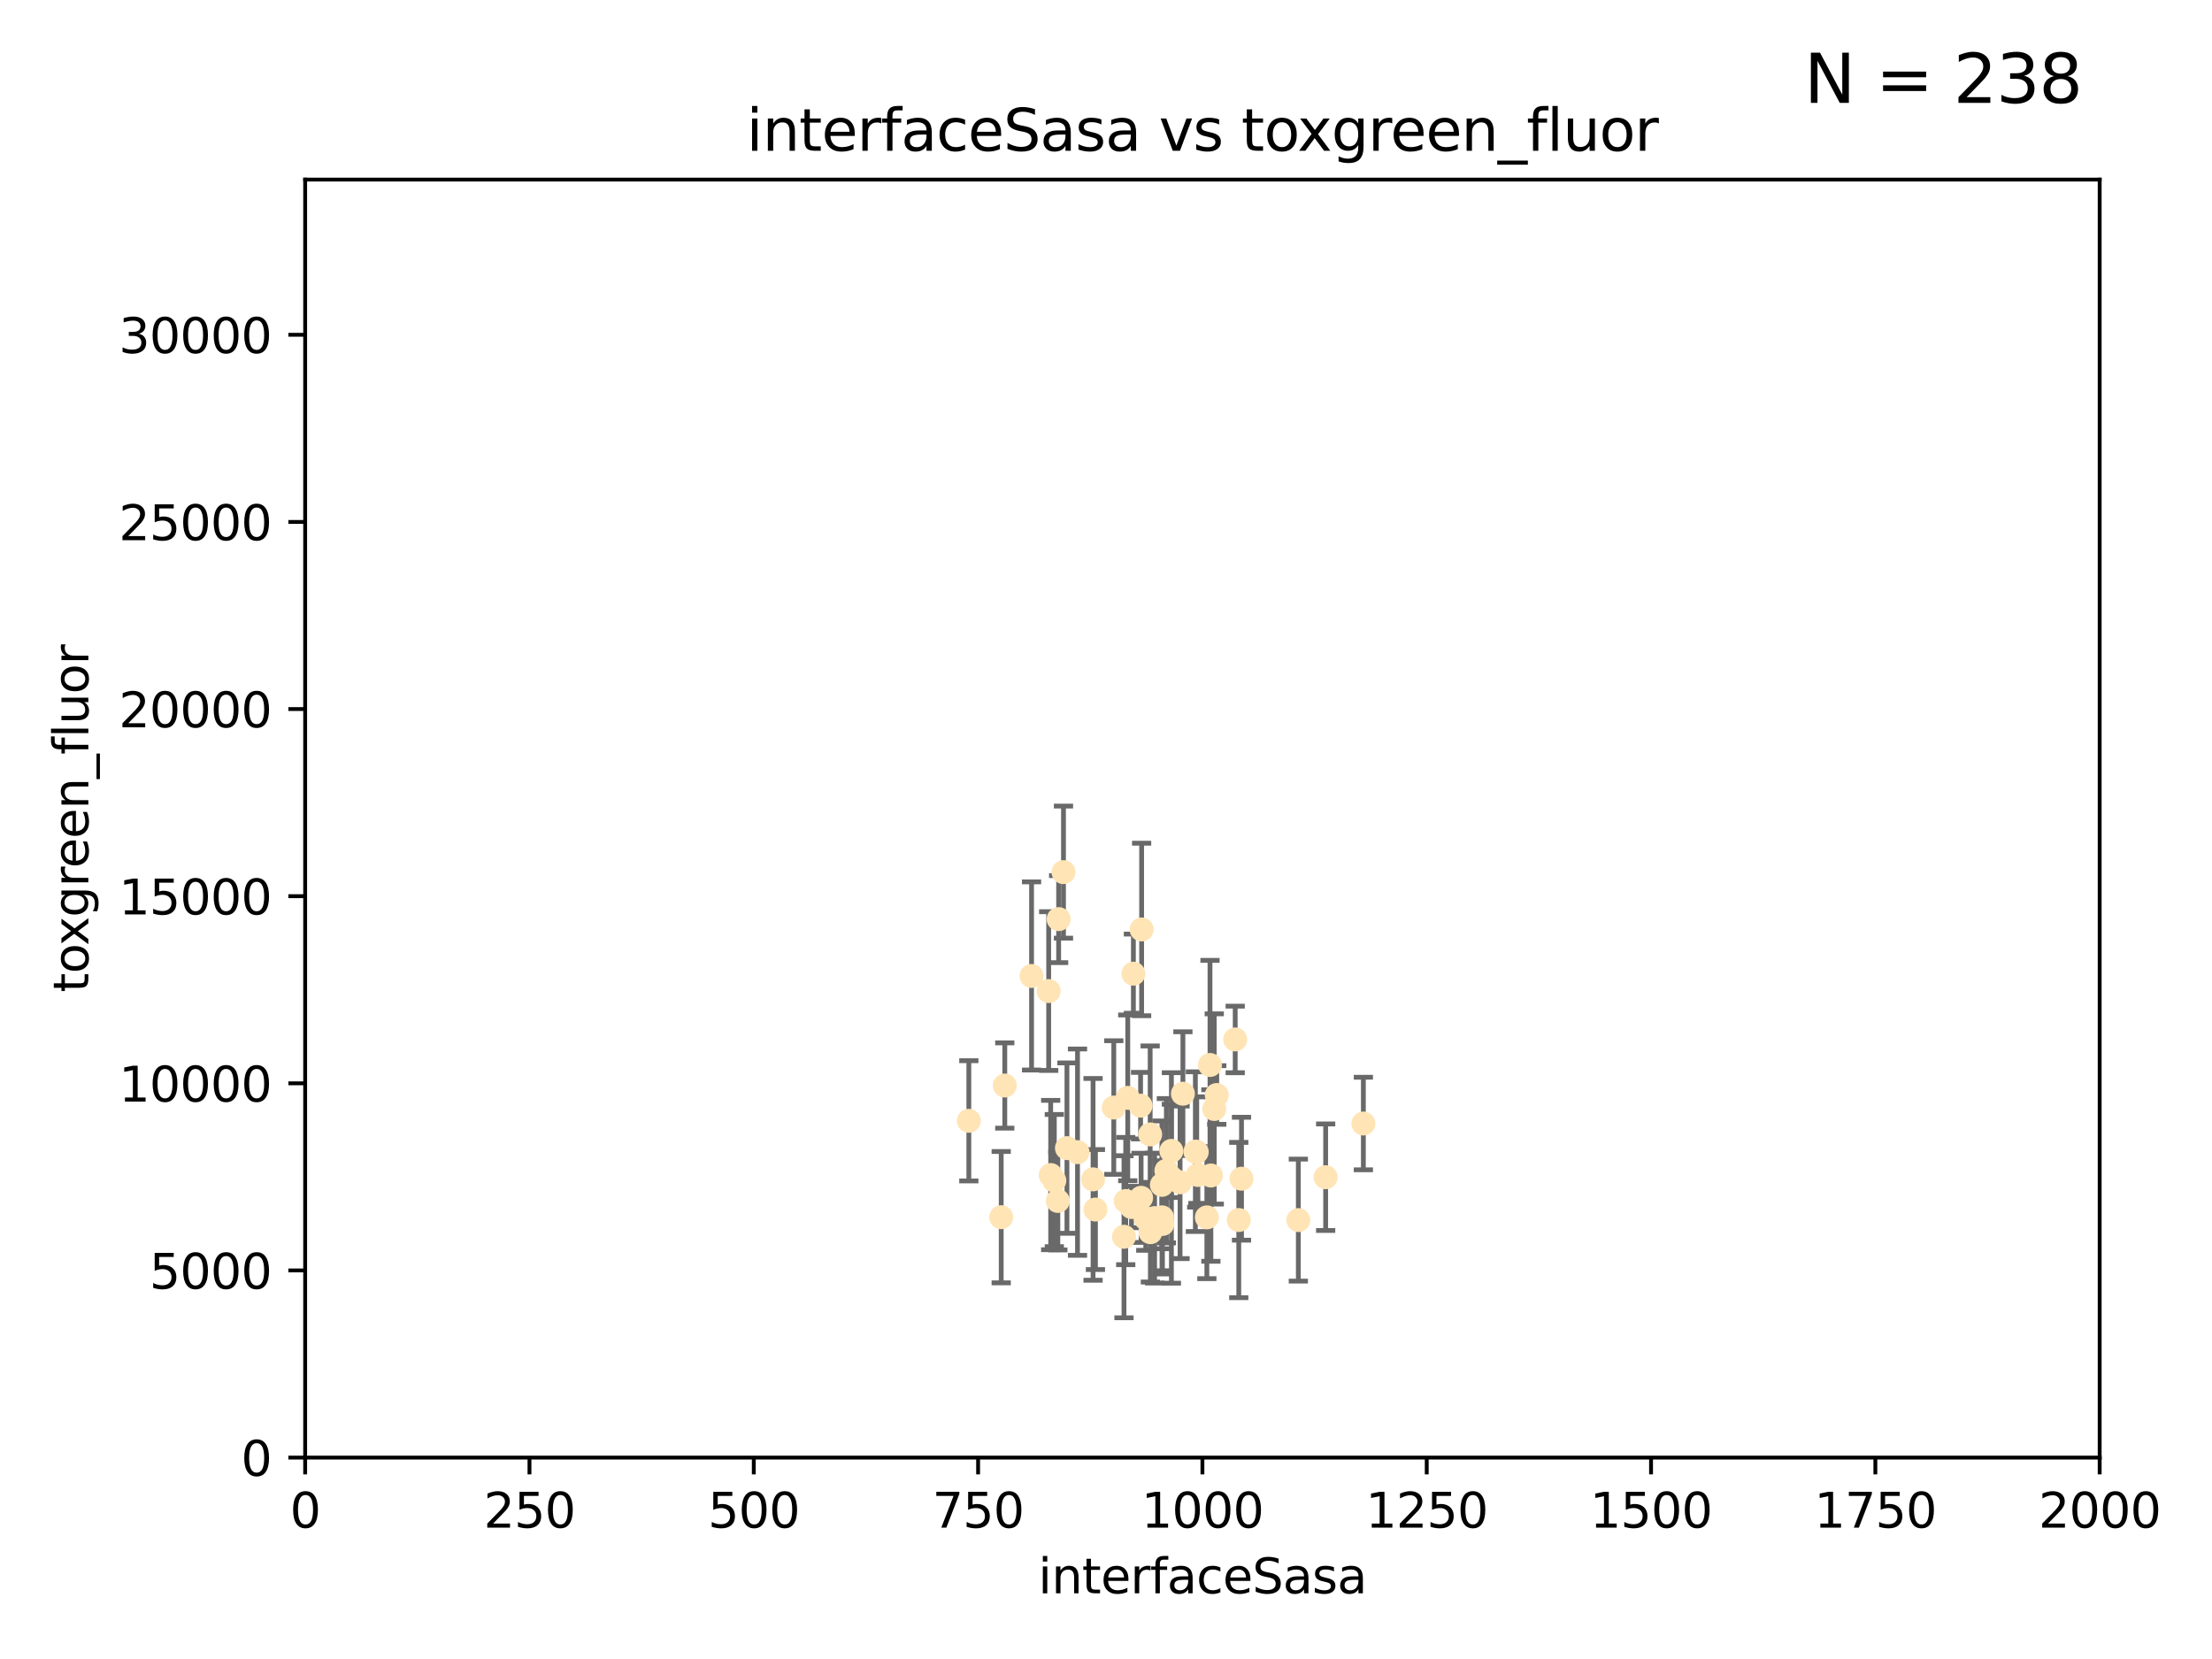 <?xml version="1.0" encoding="utf-8" standalone="no"?>
<!DOCTYPE svg PUBLIC "-//W3C//DTD SVG 1.1//EN"
  "http://www.w3.org/Graphics/SVG/1.1/DTD/svg11.dtd">
<svg xmlns:xlink="http://www.w3.org/1999/xlink" width="460.8pt" height="345.6pt" viewBox="0 0 460.8 345.6" xmlns="http://www.w3.org/2000/svg" version="1.1">
 <defs>
  <style type="text/css">*{stroke-linejoin: round; stroke-linecap: butt}</style>
 </defs>
 <g id="figure_1">
  <g id="patch_1">
   <path d="M 0 345.6 
L 460.8 345.6 
L 460.8 0 
L 0 0 
z
" style="fill: #ffffff"/>
  </g>
  <g id="axes_1">
   <g id="patch_2">
    <path d="M 63.571 303.64 
L 437.4 303.64 
L 437.4 37.411 
L 63.571 37.411 
z
" style="fill: #ffffff"/>
   </g>
   <g id="PathCollection_1">
    <defs>
     <path id="ma35ce55cd6" d="M 0 1.118 
C 0.297 1.118 0.581 1 0.791 0.791 
C 1 0.581 1.118 0.297 1.118 0 
C 1.118 -0.297 1 -0.581 0.791 -0.791 
C 0.581 -1 0.297 -1.118 0 -1.118 
C -0.297 -1.118 -0.581 -1 -0.791 -0.791 
C -1 -0.581 -1.118 -0.297 -1.118 0 
C -1.118 0.297 -1 0.581 -0.791 0.791 
C -0.581 1 -0.297 1.118 0 1.118 
z
" style="stroke: #ffe4b5"/>
    </defs>
    <g clip-path="url(#p60da77d3db)">
     <use xlink:href="#ma35ce55cd6" x="257.317" y="216.536" style="fill: #ffe4b5; stroke: #ffe4b5"/>
     <use xlink:href="#ma35ce55cd6" x="253.473" y="228.111" style="fill: #ffe4b5; stroke: #ffe4b5"/>
     <use xlink:href="#ma35ce55cd6" x="249.544" y="244.769" style="fill: #ffe4b5; stroke: #ffe4b5"/>
     <use xlink:href="#ma35ce55cd6" x="284.016" y="234.05" style="fill: #ffe4b5; stroke: #ffe4b5"/>
     <use xlink:href="#ma35ce55cd6" x="252.951" y="231.017" style="fill: #ffe4b5; stroke: #ffe4b5"/>
     <use xlink:href="#ma35ce55cd6" x="221.544" y="181.678" style="fill: #ffe4b5; stroke: #ffe4b5"/>
     <use xlink:href="#ma35ce55cd6" x="258.058" y="254.155" style="fill: #ffe4b5; stroke: #ffe4b5"/>
     <use xlink:href="#ma35ce55cd6" x="249.299" y="239.982" style="fill: #ffe4b5; stroke: #ffe4b5"/>
     <use xlink:href="#ma35ce55cd6" x="244.02" y="239.753" style="fill: #ffe4b5; stroke: #ffe4b5"/>
     <use xlink:href="#ma35ce55cd6" x="234.146" y="257.637" style="fill: #ffe4b5; stroke: #ffe4b5"/>
     <use xlink:href="#ma35ce55cd6" x="242.065" y="253.6" style="fill: #ffe4b5; stroke: #ffe4b5"/>
     <use xlink:href="#ma35ce55cd6" x="237.712" y="249.525" style="fill: #ffe4b5; stroke: #ffe4b5"/>
     <use xlink:href="#ma35ce55cd6" x="270.467" y="254.168" style="fill: #ffe4b5; stroke: #ffe4b5"/>
     <use xlink:href="#ma35ce55cd6" x="219.634" y="245.935" style="fill: #ffe4b5; stroke: #ffe4b5"/>
     <use xlink:href="#ma35ce55cd6" x="236.108" y="202.832" style="fill: #ffe4b5; stroke: #ffe4b5"/>
     <use xlink:href="#ma35ce55cd6" x="234.932" y="228.7" style="fill: #ffe4b5; stroke: #ffe4b5"/>
     <use xlink:href="#ma35ce55cd6" x="227.705" y="245.681" style="fill: #ffe4b5; stroke: #ffe4b5"/>
     <use xlink:href="#ma35ce55cd6" x="214.893" y="203.309" style="fill: #ffe4b5; stroke: #ffe4b5"/>
     <use xlink:href="#ma35ce55cd6" x="251.411" y="253.603" style="fill: #ffe4b5; stroke: #ffe4b5"/>
     <use xlink:href="#ma35ce55cd6" x="220.37" y="250.173" style="fill: #ffe4b5; stroke: #ffe4b5"/>
     <use xlink:href="#ma35ce55cd6" x="244.026" y="245.382" style="fill: #ffe4b5; stroke: #ffe4b5"/>
     <use xlink:href="#ma35ce55cd6" x="242.979" y="243.885" style="fill: #ffe4b5; stroke: #ffe4b5"/>
     <use xlink:href="#ma35ce55cd6" x="234.51" y="250.198" style="fill: #ffe4b5; stroke: #ffe4b5"/>
     <use xlink:href="#ma35ce55cd6" x="224.465" y="240.015" style="fill: #ffe4b5; stroke: #ffe4b5"/>
     <use xlink:href="#ma35ce55cd6" x="237.605" y="230.33" style="fill: #ffe4b5; stroke: #ffe4b5"/>
     <use xlink:href="#ma35ce55cd6" x="252.25" y="244.88" style="fill: #ffe4b5; stroke: #ffe4b5"/>
     <use xlink:href="#ma35ce55cd6" x="209.316" y="226.132" style="fill: #ffe4b5; stroke: #ffe4b5"/>
     <use xlink:href="#ma35ce55cd6" x="218.877" y="244.786" style="fill: #ffe4b5; stroke: #ffe4b5"/>
     <use xlink:href="#ma35ce55cd6" x="258.628" y="245.545" style="fill: #ffe4b5; stroke: #ffe4b5"/>
     <use xlink:href="#ma35ce55cd6" x="239.648" y="256.689" style="fill: #ffe4b5; stroke: #ffe4b5"/>
     <use xlink:href="#ma35ce55cd6" x="238.682" y="253.828" style="fill: #ffe4b5; stroke: #ffe4b5"/>
     <use xlink:href="#ma35ce55cd6" x="246.422" y="227.838" style="fill: #ffe4b5; stroke: #ffe4b5"/>
     <use xlink:href="#ma35ce55cd6" x="252.065" y="221.853" style="fill: #ffe4b5; stroke: #ffe4b5"/>
     <use xlink:href="#ma35ce55cd6" x="218.46" y="206.457" style="fill: #ffe4b5; stroke: #ffe4b5"/>
     <use xlink:href="#ma35ce55cd6" x="237.822" y="193.623" style="fill: #ffe4b5; stroke: #ffe4b5"/>
     <use xlink:href="#ma35ce55cd6" x="242.043" y="246.826" style="fill: #ffe4b5; stroke: #ffe4b5"/>
     <use xlink:href="#ma35ce55cd6" x="220.534" y="191.469" style="fill: #ffe4b5; stroke: #ffe4b5"/>
     <use xlink:href="#ma35ce55cd6" x="276.158" y="245.234" style="fill: #ffe4b5; stroke: #ffe4b5"/>
     <use xlink:href="#ma35ce55cd6" x="245.83" y="246.295" style="fill: #ffe4b5; stroke: #ffe4b5"/>
     <use xlink:href="#ma35ce55cd6" x="232.022" y="230.72" style="fill: #ffe4b5; stroke: #ffe4b5"/>
     <use xlink:href="#ma35ce55cd6" x="249.02" y="239.911" style="fill: #ffe4b5; stroke: #ffe4b5"/>
     <use xlink:href="#ma35ce55cd6" x="240.525" y="253.753" style="fill: #ffe4b5; stroke: #ffe4b5"/>
     <use xlink:href="#ma35ce55cd6" x="242.155" y="254.975" style="fill: #ffe4b5; stroke: #ffe4b5"/>
     <use xlink:href="#ma35ce55cd6" x="228.2" y="251.971" style="fill: #ffe4b5; stroke: #ffe4b5"/>
     <use xlink:href="#ma35ce55cd6" x="208.57" y="253.562" style="fill: #ffe4b5; stroke: #ffe4b5"/>
     <use xlink:href="#ma35ce55cd6" x="235.708" y="251.441" style="fill: #ffe4b5; stroke: #ffe4b5"/>
     <use xlink:href="#ma35ce55cd6" x="201.826" y="233.485" style="fill: #ffe4b5; stroke: #ffe4b5"/>
     <use xlink:href="#ma35ce55cd6" x="239.6" y="236.321" style="fill: #ffe4b5; stroke: #ffe4b5"/>
     <use xlink:href="#ma35ce55cd6" x="222.265" y="239.171" style="fill: #ffe4b5; stroke: #ffe4b5"/>
    </g>
   </g>
   <g id="matplotlib.axis_1">
    <g id="xtick_1">
     <g id="line2d_1">
      <defs>
       <path id="m8baf9c54ba" d="M 0 0 
L 0 3.5 
" style="stroke: #000000; stroke-width: 0.8"/>
      </defs>
      <g>
       <use xlink:href="#m8baf9c54ba" x="63.571" y="303.64" style="stroke: #000000; stroke-width: 0.8"/>
      </g>
     </g>
     <g id="text_1">
      <!-- 0 -->
      <g transform="translate(60.39 318.238)scale(0.1 -0.1)">
       <defs>
        <path id="DejaVuSans-30" d="M 2034 4250 
Q 1547 4250 1301 3770 
Q 1056 3291 1056 2328 
Q 1056 1369 1301 889 
Q 1547 409 2034 409 
Q 2525 409 2770 889 
Q 3016 1369 3016 2328 
Q 3016 3291 2770 3770 
Q 2525 4250 2034 4250 
z
M 2034 4750 
Q 2819 4750 3233 4129 
Q 3647 3509 3647 2328 
Q 3647 1150 3233 529 
Q 2819 -91 2034 -91 
Q 1250 -91 836 529 
Q 422 1150 422 2328 
Q 422 3509 836 4129 
Q 1250 4750 2034 4750 
z
" transform="scale(0.016)"/>
       </defs>
       <use xlink:href="#DejaVuSans-30"/>
      </g>
     </g>
    </g>
    <g id="xtick_2">
     <g id="line2d_2">
      <g>
       <use xlink:href="#m8baf9c54ba" x="110.3" y="303.64" style="stroke: #000000; stroke-width: 0.8"/>
      </g>
     </g>
     <g id="text_2">
      <!-- 250 -->
      <g transform="translate(100.756 318.238)scale(0.1 -0.1)">
       <defs>
        <path id="DejaVuSans-32" d="M 1228 531 
L 3431 531 
L 3431 0 
L 469 0 
L 469 531 
Q 828 903 1448 1529 
Q 2069 2156 2228 2338 
Q 2531 2678 2651 2914 
Q 2772 3150 2772 3378 
Q 2772 3750 2511 3984 
Q 2250 4219 1831 4219 
Q 1534 4219 1204 4116 
Q 875 4013 500 3803 
L 500 4441 
Q 881 4594 1212 4672 
Q 1544 4750 1819 4750 
Q 2544 4750 2975 4387 
Q 3406 4025 3406 3419 
Q 3406 3131 3298 2873 
Q 3191 2616 2906 2266 
Q 2828 2175 2409 1742 
Q 1991 1309 1228 531 
z
" transform="scale(0.016)"/>
        <path id="DejaVuSans-35" d="M 691 4666 
L 3169 4666 
L 3169 4134 
L 1269 4134 
L 1269 2991 
Q 1406 3038 1543 3061 
Q 1681 3084 1819 3084 
Q 2600 3084 3056 2656 
Q 3513 2228 3513 1497 
Q 3513 744 3044 326 
Q 2575 -91 1722 -91 
Q 1428 -91 1123 -41 
Q 819 9 494 109 
L 494 744 
Q 775 591 1075 516 
Q 1375 441 1709 441 
Q 2250 441 2565 725 
Q 2881 1009 2881 1497 
Q 2881 1984 2565 2268 
Q 2250 2553 1709 2553 
Q 1456 2553 1204 2497 
Q 953 2441 691 2322 
L 691 4666 
z
" transform="scale(0.016)"/>
       </defs>
       <use xlink:href="#DejaVuSans-32"/>
       <use xlink:href="#DejaVuSans-35" x="63.623"/>
       <use xlink:href="#DejaVuSans-30" x="127.246"/>
      </g>
     </g>
    </g>
    <g id="xtick_3">
     <g id="line2d_3">
      <g>
       <use xlink:href="#m8baf9c54ba" x="157.028" y="303.64" style="stroke: #000000; stroke-width: 0.8"/>
      </g>
     </g>
     <g id="text_3">
      <!-- 500 -->
      <g transform="translate(147.485 318.238)scale(0.1 -0.1)">
       <use xlink:href="#DejaVuSans-35"/>
       <use xlink:href="#DejaVuSans-30" x="63.623"/>
       <use xlink:href="#DejaVuSans-30" x="127.246"/>
      </g>
     </g>
    </g>
    <g id="xtick_4">
     <g id="line2d_4">
      <g>
       <use xlink:href="#m8baf9c54ba" x="203.757" y="303.64" style="stroke: #000000; stroke-width: 0.8"/>
      </g>
     </g>
     <g id="text_4">
      <!-- 750 -->
      <g transform="translate(194.213 318.238)scale(0.1 -0.1)">
       <defs>
        <path id="DejaVuSans-37" d="M 525 4666 
L 3525 4666 
L 3525 4397 
L 1831 0 
L 1172 0 
L 2766 4134 
L 525 4134 
L 525 4666 
z
" transform="scale(0.016)"/>
       </defs>
       <use xlink:href="#DejaVuSans-37"/>
       <use xlink:href="#DejaVuSans-35" x="63.623"/>
       <use xlink:href="#DejaVuSans-30" x="127.246"/>
      </g>
     </g>
    </g>
    <g id="xtick_5">
     <g id="line2d_5">
      <g>
       <use xlink:href="#m8baf9c54ba" x="250.486" y="303.64" style="stroke: #000000; stroke-width: 0.8"/>
      </g>
     </g>
     <g id="text_5">
      <!-- 1000 -->
      <g transform="translate(237.761 318.238)scale(0.1 -0.1)">
       <defs>
        <path id="DejaVuSans-31" d="M 794 531 
L 1825 531 
L 1825 4091 
L 703 3866 
L 703 4441 
L 1819 4666 
L 2450 4666 
L 2450 531 
L 3481 531 
L 3481 0 
L 794 0 
L 794 531 
z
" transform="scale(0.016)"/>
       </defs>
       <use xlink:href="#DejaVuSans-31"/>
       <use xlink:href="#DejaVuSans-30" x="63.623"/>
       <use xlink:href="#DejaVuSans-30" x="127.246"/>
       <use xlink:href="#DejaVuSans-30" x="190.869"/>
      </g>
     </g>
    </g>
    <g id="xtick_6">
     <g id="line2d_6">
      <g>
       <use xlink:href="#m8baf9c54ba" x="297.214" y="303.64" style="stroke: #000000; stroke-width: 0.8"/>
      </g>
     </g>
     <g id="text_6">
      <!-- 1250 -->
      <g transform="translate(284.489 318.238)scale(0.1 -0.1)">
       <use xlink:href="#DejaVuSans-31"/>
       <use xlink:href="#DejaVuSans-32" x="63.623"/>
       <use xlink:href="#DejaVuSans-35" x="127.246"/>
       <use xlink:href="#DejaVuSans-30" x="190.869"/>
      </g>
     </g>
    </g>
    <g id="xtick_7">
     <g id="line2d_7">
      <g>
       <use xlink:href="#m8baf9c54ba" x="343.943" y="303.64" style="stroke: #000000; stroke-width: 0.8"/>
      </g>
     </g>
     <g id="text_7">
      <!-- 1500 -->
      <g transform="translate(331.218 318.238)scale(0.1 -0.1)">
       <use xlink:href="#DejaVuSans-31"/>
       <use xlink:href="#DejaVuSans-35" x="63.623"/>
       <use xlink:href="#DejaVuSans-30" x="127.246"/>
       <use xlink:href="#DejaVuSans-30" x="190.869"/>
      </g>
     </g>
    </g>
    <g id="xtick_8">
     <g id="line2d_8">
      <g>
       <use xlink:href="#m8baf9c54ba" x="390.671" y="303.64" style="stroke: #000000; stroke-width: 0.8"/>
      </g>
     </g>
     <g id="text_8">
      <!-- 1750 -->
      <g transform="translate(377.946 318.238)scale(0.1 -0.1)">
       <use xlink:href="#DejaVuSans-31"/>
       <use xlink:href="#DejaVuSans-37" x="63.623"/>
       <use xlink:href="#DejaVuSans-35" x="127.246"/>
       <use xlink:href="#DejaVuSans-30" x="190.869"/>
      </g>
     </g>
    </g>
    <g id="xtick_9">
     <g id="line2d_9">
      <g>
       <use xlink:href="#m8baf9c54ba" x="437.4" y="303.64" style="stroke: #000000; stroke-width: 0.8"/>
      </g>
     </g>
     <g id="text_9">
      <!-- 2000 -->
      <g transform="translate(424.675 318.238)scale(0.1 -0.1)">
       <use xlink:href="#DejaVuSans-32"/>
       <use xlink:href="#DejaVuSans-30" x="63.623"/>
       <use xlink:href="#DejaVuSans-30" x="127.246"/>
       <use xlink:href="#DejaVuSans-30" x="190.869"/>
      </g>
     </g>
    </g>
    <g id="text_10">
     <!-- interfaceSasa -->
     <g transform="translate(216.279 331.917)scale(0.1 -0.1)">
      <defs>
       <path id="DejaVuSans-69" d="M 603 3500 
L 1178 3500 
L 1178 0 
L 603 0 
L 603 3500 
z
M 603 4863 
L 1178 4863 
L 1178 4134 
L 603 4134 
L 603 4863 
z
" transform="scale(0.016)"/>
       <path id="DejaVuSans-6e" d="M 3513 2113 
L 3513 0 
L 2938 0 
L 2938 2094 
Q 2938 2591 2744 2837 
Q 2550 3084 2163 3084 
Q 1697 3084 1428 2787 
Q 1159 2491 1159 1978 
L 1159 0 
L 581 0 
L 581 3500 
L 1159 3500 
L 1159 2956 
Q 1366 3272 1645 3428 
Q 1925 3584 2291 3584 
Q 2894 3584 3203 3211 
Q 3513 2838 3513 2113 
z
" transform="scale(0.016)"/>
       <path id="DejaVuSans-74" d="M 1172 4494 
L 1172 3500 
L 2356 3500 
L 2356 3053 
L 1172 3053 
L 1172 1153 
Q 1172 725 1289 603 
Q 1406 481 1766 481 
L 2356 481 
L 2356 0 
L 1766 0 
Q 1100 0 847 248 
Q 594 497 594 1153 
L 594 3053 
L 172 3053 
L 172 3500 
L 594 3500 
L 594 4494 
L 1172 4494 
z
" transform="scale(0.016)"/>
       <path id="DejaVuSans-65" d="M 3597 1894 
L 3597 1613 
L 953 1613 
Q 991 1019 1311 708 
Q 1631 397 2203 397 
Q 2534 397 2845 478 
Q 3156 559 3463 722 
L 3463 178 
Q 3153 47 2828 -22 
Q 2503 -91 2169 -91 
Q 1331 -91 842 396 
Q 353 884 353 1716 
Q 353 2575 817 3079 
Q 1281 3584 2069 3584 
Q 2775 3584 3186 3129 
Q 3597 2675 3597 1894 
z
M 3022 2063 
Q 3016 2534 2758 2815 
Q 2500 3097 2075 3097 
Q 1594 3097 1305 2825 
Q 1016 2553 972 2059 
L 3022 2063 
z
" transform="scale(0.016)"/>
       <path id="DejaVuSans-72" d="M 2631 2963 
Q 2534 3019 2420 3045 
Q 2306 3072 2169 3072 
Q 1681 3072 1420 2755 
Q 1159 2438 1159 1844 
L 1159 0 
L 581 0 
L 581 3500 
L 1159 3500 
L 1159 2956 
Q 1341 3275 1631 3429 
Q 1922 3584 2338 3584 
Q 2397 3584 2469 3576 
Q 2541 3569 2628 3553 
L 2631 2963 
z
" transform="scale(0.016)"/>
       <path id="DejaVuSans-66" d="M 2375 4863 
L 2375 4384 
L 1825 4384 
Q 1516 4384 1395 4259 
Q 1275 4134 1275 3809 
L 1275 3500 
L 2222 3500 
L 2222 3053 
L 1275 3053 
L 1275 0 
L 697 0 
L 697 3053 
L 147 3053 
L 147 3500 
L 697 3500 
L 697 3744 
Q 697 4328 969 4595 
Q 1241 4863 1831 4863 
L 2375 4863 
z
" transform="scale(0.016)"/>
       <path id="DejaVuSans-61" d="M 2194 1759 
Q 1497 1759 1228 1600 
Q 959 1441 959 1056 
Q 959 750 1161 570 
Q 1363 391 1709 391 
Q 2188 391 2477 730 
Q 2766 1069 2766 1631 
L 2766 1759 
L 2194 1759 
z
M 3341 1997 
L 3341 0 
L 2766 0 
L 2766 531 
Q 2569 213 2275 61 
Q 1981 -91 1556 -91 
Q 1019 -91 701 211 
Q 384 513 384 1019 
Q 384 1609 779 1909 
Q 1175 2209 1959 2209 
L 2766 2209 
L 2766 2266 
Q 2766 2663 2505 2880 
Q 2244 3097 1772 3097 
Q 1472 3097 1187 3025 
Q 903 2953 641 2809 
L 641 3341 
Q 956 3463 1253 3523 
Q 1550 3584 1831 3584 
Q 2591 3584 2966 3190 
Q 3341 2797 3341 1997 
z
" transform="scale(0.016)"/>
       <path id="DejaVuSans-63" d="M 3122 3366 
L 3122 2828 
Q 2878 2963 2633 3030 
Q 2388 3097 2138 3097 
Q 1578 3097 1268 2742 
Q 959 2388 959 1747 
Q 959 1106 1268 751 
Q 1578 397 2138 397 
Q 2388 397 2633 464 
Q 2878 531 3122 666 
L 3122 134 
Q 2881 22 2623 -34 
Q 2366 -91 2075 -91 
Q 1284 -91 818 406 
Q 353 903 353 1747 
Q 353 2603 823 3093 
Q 1294 3584 2113 3584 
Q 2378 3584 2631 3529 
Q 2884 3475 3122 3366 
z
" transform="scale(0.016)"/>
       <path id="DejaVuSans-53" d="M 3425 4513 
L 3425 3897 
Q 3066 4069 2747 4153 
Q 2428 4238 2131 4238 
Q 1616 4238 1336 4038 
Q 1056 3838 1056 3469 
Q 1056 3159 1242 3001 
Q 1428 2844 1947 2747 
L 2328 2669 
Q 3034 2534 3370 2195 
Q 3706 1856 3706 1288 
Q 3706 609 3251 259 
Q 2797 -91 1919 -91 
Q 1588 -91 1214 -16 
Q 841 59 441 206 
L 441 856 
Q 825 641 1194 531 
Q 1563 422 1919 422 
Q 2459 422 2753 634 
Q 3047 847 3047 1241 
Q 3047 1584 2836 1778 
Q 2625 1972 2144 2069 
L 1759 2144 
Q 1053 2284 737 2584 
Q 422 2884 422 3419 
Q 422 4038 858 4394 
Q 1294 4750 2059 4750 
Q 2388 4750 2728 4690 
Q 3069 4631 3425 4513 
z
" transform="scale(0.016)"/>
       <path id="DejaVuSans-73" d="M 2834 3397 
L 2834 2853 
Q 2591 2978 2328 3040 
Q 2066 3103 1784 3103 
Q 1356 3103 1142 2972 
Q 928 2841 928 2578 
Q 928 2378 1081 2264 
Q 1234 2150 1697 2047 
L 1894 2003 
Q 2506 1872 2764 1633 
Q 3022 1394 3022 966 
Q 3022 478 2636 193 
Q 2250 -91 1575 -91 
Q 1294 -91 989 -36 
Q 684 19 347 128 
L 347 722 
Q 666 556 975 473 
Q 1284 391 1588 391 
Q 1994 391 2212 530 
Q 2431 669 2431 922 
Q 2431 1156 2273 1281 
Q 2116 1406 1581 1522 
L 1381 1569 
Q 847 1681 609 1914 
Q 372 2147 372 2553 
Q 372 3047 722 3315 
Q 1072 3584 1716 3584 
Q 2034 3584 2315 3537 
Q 2597 3491 2834 3397 
z
" transform="scale(0.016)"/>
      </defs>
      <use xlink:href="#DejaVuSans-69"/>
      <use xlink:href="#DejaVuSans-6e" x="27.783"/>
      <use xlink:href="#DejaVuSans-74" x="91.162"/>
      <use xlink:href="#DejaVuSans-65" x="130.371"/>
      <use xlink:href="#DejaVuSans-72" x="191.895"/>
      <use xlink:href="#DejaVuSans-66" x="233.008"/>
      <use xlink:href="#DejaVuSans-61" x="268.213"/>
      <use xlink:href="#DejaVuSans-63" x="329.492"/>
      <use xlink:href="#DejaVuSans-65" x="384.473"/>
      <use xlink:href="#DejaVuSans-53" x="445.996"/>
      <use xlink:href="#DejaVuSans-61" x="509.473"/>
      <use xlink:href="#DejaVuSans-73" x="570.752"/>
      <use xlink:href="#DejaVuSans-61" x="622.852"/>
     </g>
    </g>
   </g>
   <g id="matplotlib.axis_2">
    <g id="ytick_1">
     <g id="line2d_10">
      <defs>
       <path id="ma5e377ac20" d="M 0 0 
L -3.5 0 
" style="stroke: #000000; stroke-width: 0.8"/>
      </defs>
      <g>
       <use xlink:href="#ma5e377ac20" x="63.571" y="303.64" style="stroke: #000000; stroke-width: 0.8"/>
      </g>
     </g>
     <g id="text_11">
      <!-- 0 -->
      <g transform="translate(50.209 307.439)scale(0.1 -0.1)">
       <use xlink:href="#DejaVuSans-30"/>
      </g>
     </g>
    </g>
    <g id="ytick_2">
     <g id="line2d_11">
      <g>
       <use xlink:href="#ma5e377ac20" x="63.571" y="264.657" style="stroke: #000000; stroke-width: 0.8"/>
      </g>
     </g>
     <g id="text_12">
      <!-- 5000 -->
      <g transform="translate(31.121 268.457)scale(0.1 -0.1)">
       <use xlink:href="#DejaVuSans-35"/>
       <use xlink:href="#DejaVuSans-30" x="63.623"/>
       <use xlink:href="#DejaVuSans-30" x="127.246"/>
       <use xlink:href="#DejaVuSans-30" x="190.869"/>
      </g>
     </g>
    </g>
    <g id="ytick_3">
     <g id="line2d_12">
      <g>
       <use xlink:href="#ma5e377ac20" x="63.571" y="225.675" style="stroke: #000000; stroke-width: 0.8"/>
      </g>
     </g>
     <g id="text_13">
      <!-- 10000 -->
      <g transform="translate(24.759 229.474)scale(0.1 -0.1)">
       <use xlink:href="#DejaVuSans-31"/>
       <use xlink:href="#DejaVuSans-30" x="63.623"/>
       <use xlink:href="#DejaVuSans-30" x="127.246"/>
       <use xlink:href="#DejaVuSans-30" x="190.869"/>
       <use xlink:href="#DejaVuSans-30" x="254.492"/>
      </g>
     </g>
    </g>
    <g id="ytick_4">
     <g id="line2d_13">
      <g>
       <use xlink:href="#ma5e377ac20" x="63.571" y="186.692" style="stroke: #000000; stroke-width: 0.8"/>
      </g>
     </g>
     <g id="text_14">
      <!-- 15000 -->
      <g transform="translate(24.759 190.492)scale(0.1 -0.1)">
       <use xlink:href="#DejaVuSans-31"/>
       <use xlink:href="#DejaVuSans-35" x="63.623"/>
       <use xlink:href="#DejaVuSans-30" x="127.246"/>
       <use xlink:href="#DejaVuSans-30" x="190.869"/>
       <use xlink:href="#DejaVuSans-30" x="254.492"/>
      </g>
     </g>
    </g>
    <g id="ytick_5">
     <g id="line2d_14">
      <g>
       <use xlink:href="#ma5e377ac20" x="63.571" y="147.71" style="stroke: #000000; stroke-width: 0.8"/>
      </g>
     </g>
     <g id="text_15">
      <!-- 20000 -->
      <g transform="translate(24.759 151.509)scale(0.1 -0.1)">
       <use xlink:href="#DejaVuSans-32"/>
       <use xlink:href="#DejaVuSans-30" x="63.623"/>
       <use xlink:href="#DejaVuSans-30" x="127.246"/>
       <use xlink:href="#DejaVuSans-30" x="190.869"/>
       <use xlink:href="#DejaVuSans-30" x="254.492"/>
      </g>
     </g>
    </g>
    <g id="ytick_6">
     <g id="line2d_15">
      <g>
       <use xlink:href="#ma5e377ac20" x="63.571" y="108.727" style="stroke: #000000; stroke-width: 0.8"/>
      </g>
     </g>
     <g id="text_16">
      <!-- 25000 -->
      <g transform="translate(24.759 112.527)scale(0.1 -0.1)">
       <use xlink:href="#DejaVuSans-32"/>
       <use xlink:href="#DejaVuSans-35" x="63.623"/>
       <use xlink:href="#DejaVuSans-30" x="127.246"/>
       <use xlink:href="#DejaVuSans-30" x="190.869"/>
       <use xlink:href="#DejaVuSans-30" x="254.492"/>
      </g>
     </g>
    </g>
    <g id="ytick_7">
     <g id="line2d_16">
      <g>
       <use xlink:href="#ma5e377ac20" x="63.571" y="69.745" style="stroke: #000000; stroke-width: 0.8"/>
      </g>
     </g>
     <g id="text_17">
      <!-- 30000 -->
      <g transform="translate(24.759 73.544)scale(0.1 -0.1)">
       <defs>
        <path id="DejaVuSans-33" d="M 2597 2516 
Q 3050 2419 3304 2112 
Q 3559 1806 3559 1356 
Q 3559 666 3084 287 
Q 2609 -91 1734 -91 
Q 1441 -91 1130 -33 
Q 819 25 488 141 
L 488 750 
Q 750 597 1062 519 
Q 1375 441 1716 441 
Q 2309 441 2620 675 
Q 2931 909 2931 1356 
Q 2931 1769 2642 2001 
Q 2353 2234 1838 2234 
L 1294 2234 
L 1294 2753 
L 1863 2753 
Q 2328 2753 2575 2939 
Q 2822 3125 2822 3475 
Q 2822 3834 2567 4026 
Q 2313 4219 1838 4219 
Q 1578 4219 1281 4162 
Q 984 4106 628 3988 
L 628 4550 
Q 988 4650 1302 4700 
Q 1616 4750 1894 4750 
Q 2613 4750 3031 4423 
Q 3450 4097 3450 3541 
Q 3450 3153 3228 2886 
Q 3006 2619 2597 2516 
z
" transform="scale(0.016)"/>
       </defs>
       <use xlink:href="#DejaVuSans-33"/>
       <use xlink:href="#DejaVuSans-30" x="63.623"/>
       <use xlink:href="#DejaVuSans-30" x="127.246"/>
       <use xlink:href="#DejaVuSans-30" x="190.869"/>
       <use xlink:href="#DejaVuSans-30" x="254.492"/>
      </g>
     </g>
    </g>
    <g id="text_18">
     <!-- toxgreen_fluor -->
     <g transform="translate(18.401 206.72)rotate(-90)scale(0.1 -0.1)">
      <defs>
       <path id="DejaVuSans-6f" d="M 1959 3097 
Q 1497 3097 1228 2736 
Q 959 2375 959 1747 
Q 959 1119 1226 758 
Q 1494 397 1959 397 
Q 2419 397 2687 759 
Q 2956 1122 2956 1747 
Q 2956 2369 2687 2733 
Q 2419 3097 1959 3097 
z
M 1959 3584 
Q 2709 3584 3137 3096 
Q 3566 2609 3566 1747 
Q 3566 888 3137 398 
Q 2709 -91 1959 -91 
Q 1206 -91 779 398 
Q 353 888 353 1747 
Q 353 2609 779 3096 
Q 1206 3584 1959 3584 
z
" transform="scale(0.016)"/>
       <path id="DejaVuSans-78" d="M 3513 3500 
L 2247 1797 
L 3578 0 
L 2900 0 
L 1881 1375 
L 863 0 
L 184 0 
L 1544 1831 
L 300 3500 
L 978 3500 
L 1906 2253 
L 2834 3500 
L 3513 3500 
z
" transform="scale(0.016)"/>
       <path id="DejaVuSans-67" d="M 2906 1791 
Q 2906 2416 2648 2759 
Q 2391 3103 1925 3103 
Q 1463 3103 1205 2759 
Q 947 2416 947 1791 
Q 947 1169 1205 825 
Q 1463 481 1925 481 
Q 2391 481 2648 825 
Q 2906 1169 2906 1791 
z
M 3481 434 
Q 3481 -459 3084 -895 
Q 2688 -1331 1869 -1331 
Q 1566 -1331 1297 -1286 
Q 1028 -1241 775 -1147 
L 775 -588 
Q 1028 -725 1275 -790 
Q 1522 -856 1778 -856 
Q 2344 -856 2625 -561 
Q 2906 -266 2906 331 
L 2906 616 
Q 2728 306 2450 153 
Q 2172 0 1784 0 
Q 1141 0 747 490 
Q 353 981 353 1791 
Q 353 2603 747 3093 
Q 1141 3584 1784 3584 
Q 2172 3584 2450 3431 
Q 2728 3278 2906 2969 
L 2906 3500 
L 3481 3500 
L 3481 434 
z
" transform="scale(0.016)"/>
       <path id="DejaVuSans-5f" d="M 3263 -1063 
L 3263 -1509 
L -63 -1509 
L -63 -1063 
L 3263 -1063 
z
" transform="scale(0.016)"/>
       <path id="DejaVuSans-6c" d="M 603 4863 
L 1178 4863 
L 1178 0 
L 603 0 
L 603 4863 
z
" transform="scale(0.016)"/>
       <path id="DejaVuSans-75" d="M 544 1381 
L 544 3500 
L 1119 3500 
L 1119 1403 
Q 1119 906 1312 657 
Q 1506 409 1894 409 
Q 2359 409 2629 706 
Q 2900 1003 2900 1516 
L 2900 3500 
L 3475 3500 
L 3475 0 
L 2900 0 
L 2900 538 
Q 2691 219 2414 64 
Q 2138 -91 1772 -91 
Q 1169 -91 856 284 
Q 544 659 544 1381 
z
M 1991 3584 
L 1991 3584 
z
" transform="scale(0.016)"/>
      </defs>
      <use xlink:href="#DejaVuSans-74"/>
      <use xlink:href="#DejaVuSans-6f" x="39.209"/>
      <use xlink:href="#DejaVuSans-78" x="97.266"/>
      <use xlink:href="#DejaVuSans-67" x="156.445"/>
      <use xlink:href="#DejaVuSans-72" x="219.922"/>
      <use xlink:href="#DejaVuSans-65" x="258.785"/>
      <use xlink:href="#DejaVuSans-65" x="320.309"/>
      <use xlink:href="#DejaVuSans-6e" x="381.832"/>
      <use xlink:href="#DejaVuSans-5f" x="445.211"/>
      <use xlink:href="#DejaVuSans-66" x="495.211"/>
      <use xlink:href="#DejaVuSans-6c" x="530.416"/>
      <use xlink:href="#DejaVuSans-75" x="558.199"/>
      <use xlink:href="#DejaVuSans-6f" x="621.578"/>
      <use xlink:href="#DejaVuSans-72" x="682.76"/>
     </g>
    </g>
   </g>
   <g id="LineCollection_1">
    <path d="M 257.317 223.469 
L 257.317 209.604 
" clip-path="url(#p60da77d3db)" style="fill: none; stroke: #696969"/>
    <path d="M 253.473 234.219 
L 253.473 222.003 
" clip-path="url(#p60da77d3db)" style="fill: none; stroke: #696969"/>
    <path d="M 249.544 250.685 
L 249.544 238.853 
" clip-path="url(#p60da77d3db)" style="fill: none; stroke: #696969"/>
    <path d="M 284.016 243.689 
L 284.016 224.412 
" clip-path="url(#p60da77d3db)" style="fill: none; stroke: #696969"/>
    <path d="M 252.951 250.833 
L 252.951 211.201 
" clip-path="url(#p60da77d3db)" style="fill: none; stroke: #696969"/>
    <path d="M 221.544 195.434 
L 221.544 167.921 
" clip-path="url(#p60da77d3db)" style="fill: none; stroke: #696969"/>
    <path d="M 258.058 270.328 
L 258.058 237.981 
" clip-path="url(#p60da77d3db)" style="fill: none; stroke: #696969"/>
    <path d="M 249.299 251.468 
L 249.299 228.497 
" clip-path="url(#p60da77d3db)" style="fill: none; stroke: #696969"/>
    <path d="M 244.02 249.466 
L 244.02 230.041 
" clip-path="url(#p60da77d3db)" style="fill: none; stroke: #696969"/>
    <path d="M 234.146 274.518 
L 234.146 240.757 
" clip-path="url(#p60da77d3db)" style="fill: none; stroke: #696969"/>
    <path d="M 242.065 265.392 
L 242.065 241.809 
" clip-path="url(#p60da77d3db)" style="fill: none; stroke: #696969"/>
    <path d="M 237.712 258.812 
L 237.712 240.237 
" clip-path="url(#p60da77d3db)" style="fill: none; stroke: #696969"/>
    <path d="M 270.467 266.875 
L 270.467 241.462 
" clip-path="url(#p60da77d3db)" style="fill: none; stroke: #696969"/>
    <path d="M 219.634 259.703 
L 219.634 232.167 
" clip-path="url(#p60da77d3db)" style="fill: none; stroke: #696969"/>
    <path d="M 236.108 211.08 
L 236.108 194.584 
" clip-path="url(#p60da77d3db)" style="fill: none; stroke: #696969"/>
    <path d="M 234.932 245.96 
L 234.932 211.441 
" clip-path="url(#p60da77d3db)" style="fill: none; stroke: #696969"/>
    <path d="M 227.705 266.698 
L 227.705 224.664 
" clip-path="url(#p60da77d3db)" style="fill: none; stroke: #696969"/>
    <path d="M 214.893 222.906 
L 214.893 183.712 
" clip-path="url(#p60da77d3db)" style="fill: none; stroke: #696969"/>
    <path d="M 251.411 266.366 
L 251.411 240.84 
" clip-path="url(#p60da77d3db)" style="fill: none; stroke: #696969"/>
    <path d="M 220.37 260.382 
L 220.37 239.965 
" clip-path="url(#p60da77d3db)" style="fill: none; stroke: #696969"/>
    <path d="M 244.026 267.303 
L 244.026 223.462 
" clip-path="url(#p60da77d3db)" style="fill: none; stroke: #696969"/>
    <path d="M 242.979 258.919 
L 242.979 228.852 
" clip-path="url(#p60da77d3db)" style="fill: none; stroke: #696969"/>
    <path d="M 234.51 263.456 
L 234.51 236.94 
" clip-path="url(#p60da77d3db)" style="fill: none; stroke: #696969"/>
    <path d="M 224.465 261.506 
L 224.465 218.525 
" clip-path="url(#p60da77d3db)" style="fill: none; stroke: #696969"/>
    <path d="M 237.605 237.263 
L 237.605 223.397 
" clip-path="url(#p60da77d3db)" style="fill: none; stroke: #696969"/>
    <path d="M 252.25 262.745 
L 252.25 227.015 
" clip-path="url(#p60da77d3db)" style="fill: none; stroke: #696969"/>
    <path d="M 209.316 235.013 
L 209.316 217.251 
" clip-path="url(#p60da77d3db)" style="fill: none; stroke: #696969"/>
    <path d="M 218.877 260.343 
L 218.877 229.23 
" clip-path="url(#p60da77d3db)" style="fill: none; stroke: #696969"/>
    <path d="M 258.628 258.346 
L 258.628 232.745 
" clip-path="url(#p60da77d3db)" style="fill: none; stroke: #696969"/>
    <path d="M 239.648 267.066 
L 239.648 246.312 
" clip-path="url(#p60da77d3db)" style="fill: none; stroke: #696969"/>
    <path d="M 238.682 260.464 
L 238.682 247.192 
" clip-path="url(#p60da77d3db)" style="fill: none; stroke: #696969"/>
    <path d="M 246.422 240.738 
L 246.422 214.939 
" clip-path="url(#p60da77d3db)" style="fill: none; stroke: #696969"/>
    <path d="M 252.065 243.644 
L 252.065 200.062 
" clip-path="url(#p60da77d3db)" style="fill: none; stroke: #696969"/>
    <path d="M 218.46 222.988 
L 218.46 189.925 
" clip-path="url(#p60da77d3db)" style="fill: none; stroke: #696969"/>
    <path d="M 237.822 211.589 
L 237.822 175.657 
" clip-path="url(#p60da77d3db)" style="fill: none; stroke: #696969"/>
    <path d="M 242.043 260.141 
L 242.043 233.511 
" clip-path="url(#p60da77d3db)" style="fill: none; stroke: #696969"/>
    <path d="M 220.534 200.533 
L 220.534 182.405 
" clip-path="url(#p60da77d3db)" style="fill: none; stroke: #696969"/>
    <path d="M 276.158 256.332 
L 276.158 234.137 
" clip-path="url(#p60da77d3db)" style="fill: none; stroke: #696969"/>
    <path d="M 245.83 262.19 
L 245.83 230.4 
" clip-path="url(#p60da77d3db)" style="fill: none; stroke: #696969"/>
    <path d="M 232.022 244.638 
L 232.022 216.801 
" clip-path="url(#p60da77d3db)" style="fill: none; stroke: #696969"/>
    <path d="M 249.02 256.54 
L 249.02 223.283 
" clip-path="url(#p60da77d3db)" style="fill: none; stroke: #696969"/>
    <path d="M 240.525 267.276 
L 240.525 240.23 
" clip-path="url(#p60da77d3db)" style="fill: none; stroke: #696969"/>
    <path d="M 242.155 264.721 
L 242.155 245.229 
" clip-path="url(#p60da77d3db)" style="fill: none; stroke: #696969"/>
    <path d="M 228.2 264.47 
L 228.2 239.472 
" clip-path="url(#p60da77d3db)" style="fill: none; stroke: #696969"/>
    <path d="M 208.57 267.241 
L 208.57 239.884 
" clip-path="url(#p60da77d3db)" style="fill: none; stroke: #696969"/>
    <path d="M 235.708 255.754 
L 235.708 247.129 
" clip-path="url(#p60da77d3db)" style="fill: none; stroke: #696969"/>
    <path d="M 201.826 246.009 
L 201.826 220.961 
" clip-path="url(#p60da77d3db)" style="fill: none; stroke: #696969"/>
    <path d="M 239.6 254.752 
L 239.6 217.889 
" clip-path="url(#p60da77d3db)" style="fill: none; stroke: #696969"/>
    <path d="M 222.265 256.919 
L 222.265 221.422 
" clip-path="url(#p60da77d3db)" style="fill: none; stroke: #696969"/>
   </g>
   <g id="line2d_17">
    <defs>
     <path id="mecca61e459" d="M 2 0 
L -2 -0 
" style="stroke: #696969"/>
    </defs>
    <g clip-path="url(#p60da77d3db)">
     <use xlink:href="#mecca61e459" x="257.317" y="223.469" style="fill: #696969; stroke: #696969"/>
     <use xlink:href="#mecca61e459" x="253.473" y="234.219" style="fill: #696969; stroke: #696969"/>
     <use xlink:href="#mecca61e459" x="249.544" y="250.685" style="fill: #696969; stroke: #696969"/>
     <use xlink:href="#mecca61e459" x="284.016" y="243.689" style="fill: #696969; stroke: #696969"/>
     <use xlink:href="#mecca61e459" x="252.951" y="250.833" style="fill: #696969; stroke: #696969"/>
     <use xlink:href="#mecca61e459" x="221.544" y="195.434" style="fill: #696969; stroke: #696969"/>
     <use xlink:href="#mecca61e459" x="258.058" y="270.328" style="fill: #696969; stroke: #696969"/>
     <use xlink:href="#mecca61e459" x="249.299" y="251.468" style="fill: #696969; stroke: #696969"/>
     <use xlink:href="#mecca61e459" x="244.02" y="249.466" style="fill: #696969; stroke: #696969"/>
     <use xlink:href="#mecca61e459" x="234.146" y="274.518" style="fill: #696969; stroke: #696969"/>
     <use xlink:href="#mecca61e459" x="242.065" y="265.392" style="fill: #696969; stroke: #696969"/>
     <use xlink:href="#mecca61e459" x="237.712" y="258.812" style="fill: #696969; stroke: #696969"/>
     <use xlink:href="#mecca61e459" x="270.467" y="266.875" style="fill: #696969; stroke: #696969"/>
     <use xlink:href="#mecca61e459" x="219.634" y="259.703" style="fill: #696969; stroke: #696969"/>
     <use xlink:href="#mecca61e459" x="236.108" y="211.08" style="fill: #696969; stroke: #696969"/>
     <use xlink:href="#mecca61e459" x="234.932" y="245.96" style="fill: #696969; stroke: #696969"/>
     <use xlink:href="#mecca61e459" x="227.705" y="266.698" style="fill: #696969; stroke: #696969"/>
     <use xlink:href="#mecca61e459" x="214.893" y="222.906" style="fill: #696969; stroke: #696969"/>
     <use xlink:href="#mecca61e459" x="251.411" y="266.366" style="fill: #696969; stroke: #696969"/>
     <use xlink:href="#mecca61e459" x="220.37" y="260.382" style="fill: #696969; stroke: #696969"/>
     <use xlink:href="#mecca61e459" x="244.026" y="267.303" style="fill: #696969; stroke: #696969"/>
     <use xlink:href="#mecca61e459" x="242.979" y="258.919" style="fill: #696969; stroke: #696969"/>
     <use xlink:href="#mecca61e459" x="234.51" y="263.456" style="fill: #696969; stroke: #696969"/>
     <use xlink:href="#mecca61e459" x="224.465" y="261.506" style="fill: #696969; stroke: #696969"/>
     <use xlink:href="#mecca61e459" x="237.605" y="237.263" style="fill: #696969; stroke: #696969"/>
     <use xlink:href="#mecca61e459" x="252.25" y="262.745" style="fill: #696969; stroke: #696969"/>
     <use xlink:href="#mecca61e459" x="209.316" y="235.013" style="fill: #696969; stroke: #696969"/>
     <use xlink:href="#mecca61e459" x="218.877" y="260.343" style="fill: #696969; stroke: #696969"/>
     <use xlink:href="#mecca61e459" x="258.628" y="258.346" style="fill: #696969; stroke: #696969"/>
     <use xlink:href="#mecca61e459" x="239.648" y="267.066" style="fill: #696969; stroke: #696969"/>
     <use xlink:href="#mecca61e459" x="238.682" y="260.464" style="fill: #696969; stroke: #696969"/>
     <use xlink:href="#mecca61e459" x="246.422" y="240.738" style="fill: #696969; stroke: #696969"/>
     <use xlink:href="#mecca61e459" x="252.065" y="243.644" style="fill: #696969; stroke: #696969"/>
     <use xlink:href="#mecca61e459" x="218.46" y="222.988" style="fill: #696969; stroke: #696969"/>
     <use xlink:href="#mecca61e459" x="237.822" y="211.589" style="fill: #696969; stroke: #696969"/>
     <use xlink:href="#mecca61e459" x="242.043" y="260.141" style="fill: #696969; stroke: #696969"/>
     <use xlink:href="#mecca61e459" x="220.534" y="200.533" style="fill: #696969; stroke: #696969"/>
     <use xlink:href="#mecca61e459" x="276.158" y="256.332" style="fill: #696969; stroke: #696969"/>
     <use xlink:href="#mecca61e459" x="245.83" y="262.19" style="fill: #696969; stroke: #696969"/>
     <use xlink:href="#mecca61e459" x="232.022" y="244.638" style="fill: #696969; stroke: #696969"/>
     <use xlink:href="#mecca61e459" x="249.02" y="256.54" style="fill: #696969; stroke: #696969"/>
     <use xlink:href="#mecca61e459" x="240.525" y="267.276" style="fill: #696969; stroke: #696969"/>
     <use xlink:href="#mecca61e459" x="242.155" y="264.721" style="fill: #696969; stroke: #696969"/>
     <use xlink:href="#mecca61e459" x="228.2" y="264.47" style="fill: #696969; stroke: #696969"/>
     <use xlink:href="#mecca61e459" x="208.57" y="267.241" style="fill: #696969; stroke: #696969"/>
     <use xlink:href="#mecca61e459" x="235.708" y="255.754" style="fill: #696969; stroke: #696969"/>
     <use xlink:href="#mecca61e459" x="201.826" y="246.009" style="fill: #696969; stroke: #696969"/>
     <use xlink:href="#mecca61e459" x="239.6" y="254.752" style="fill: #696969; stroke: #696969"/>
     <use xlink:href="#mecca61e459" x="222.265" y="256.919" style="fill: #696969; stroke: #696969"/>
    </g>
   </g>
   <g id="line2d_18">
    <g clip-path="url(#p60da77d3db)">
     <use xlink:href="#mecca61e459" x="257.317" y="209.604" style="fill: #696969; stroke: #696969"/>
     <use xlink:href="#mecca61e459" x="253.473" y="222.003" style="fill: #696969; stroke: #696969"/>
     <use xlink:href="#mecca61e459" x="249.544" y="238.853" style="fill: #696969; stroke: #696969"/>
     <use xlink:href="#mecca61e459" x="284.016" y="224.412" style="fill: #696969; stroke: #696969"/>
     <use xlink:href="#mecca61e459" x="252.951" y="211.201" style="fill: #696969; stroke: #696969"/>
     <use xlink:href="#mecca61e459" x="221.544" y="167.921" style="fill: #696969; stroke: #696969"/>
     <use xlink:href="#mecca61e459" x="258.058" y="237.981" style="fill: #696969; stroke: #696969"/>
     <use xlink:href="#mecca61e459" x="249.299" y="228.497" style="fill: #696969; stroke: #696969"/>
     <use xlink:href="#mecca61e459" x="244.02" y="230.041" style="fill: #696969; stroke: #696969"/>
     <use xlink:href="#mecca61e459" x="234.146" y="240.757" style="fill: #696969; stroke: #696969"/>
     <use xlink:href="#mecca61e459" x="242.065" y="241.809" style="fill: #696969; stroke: #696969"/>
     <use xlink:href="#mecca61e459" x="237.712" y="240.237" style="fill: #696969; stroke: #696969"/>
     <use xlink:href="#mecca61e459" x="270.467" y="241.462" style="fill: #696969; stroke: #696969"/>
     <use xlink:href="#mecca61e459" x="219.634" y="232.167" style="fill: #696969; stroke: #696969"/>
     <use xlink:href="#mecca61e459" x="236.108" y="194.584" style="fill: #696969; stroke: #696969"/>
     <use xlink:href="#mecca61e459" x="234.932" y="211.441" style="fill: #696969; stroke: #696969"/>
     <use xlink:href="#mecca61e459" x="227.705" y="224.664" style="fill: #696969; stroke: #696969"/>
     <use xlink:href="#mecca61e459" x="214.893" y="183.712" style="fill: #696969; stroke: #696969"/>
     <use xlink:href="#mecca61e459" x="251.411" y="240.84" style="fill: #696969; stroke: #696969"/>
     <use xlink:href="#mecca61e459" x="220.37" y="239.965" style="fill: #696969; stroke: #696969"/>
     <use xlink:href="#mecca61e459" x="244.026" y="223.462" style="fill: #696969; stroke: #696969"/>
     <use xlink:href="#mecca61e459" x="242.979" y="228.852" style="fill: #696969; stroke: #696969"/>
     <use xlink:href="#mecca61e459" x="234.51" y="236.94" style="fill: #696969; stroke: #696969"/>
     <use xlink:href="#mecca61e459" x="224.465" y="218.525" style="fill: #696969; stroke: #696969"/>
     <use xlink:href="#mecca61e459" x="237.605" y="223.397" style="fill: #696969; stroke: #696969"/>
     <use xlink:href="#mecca61e459" x="252.25" y="227.015" style="fill: #696969; stroke: #696969"/>
     <use xlink:href="#mecca61e459" x="209.316" y="217.251" style="fill: #696969; stroke: #696969"/>
     <use xlink:href="#mecca61e459" x="218.877" y="229.23" style="fill: #696969; stroke: #696969"/>
     <use xlink:href="#mecca61e459" x="258.628" y="232.745" style="fill: #696969; stroke: #696969"/>
     <use xlink:href="#mecca61e459" x="239.648" y="246.312" style="fill: #696969; stroke: #696969"/>
     <use xlink:href="#mecca61e459" x="238.682" y="247.192" style="fill: #696969; stroke: #696969"/>
     <use xlink:href="#mecca61e459" x="246.422" y="214.939" style="fill: #696969; stroke: #696969"/>
     <use xlink:href="#mecca61e459" x="252.065" y="200.062" style="fill: #696969; stroke: #696969"/>
     <use xlink:href="#mecca61e459" x="218.46" y="189.925" style="fill: #696969; stroke: #696969"/>
     <use xlink:href="#mecca61e459" x="237.822" y="175.657" style="fill: #696969; stroke: #696969"/>
     <use xlink:href="#mecca61e459" x="242.043" y="233.511" style="fill: #696969; stroke: #696969"/>
     <use xlink:href="#mecca61e459" x="220.534" y="182.405" style="fill: #696969; stroke: #696969"/>
     <use xlink:href="#mecca61e459" x="276.158" y="234.137" style="fill: #696969; stroke: #696969"/>
     <use xlink:href="#mecca61e459" x="245.83" y="230.4" style="fill: #696969; stroke: #696969"/>
     <use xlink:href="#mecca61e459" x="232.022" y="216.801" style="fill: #696969; stroke: #696969"/>
     <use xlink:href="#mecca61e459" x="249.02" y="223.283" style="fill: #696969; stroke: #696969"/>
     <use xlink:href="#mecca61e459" x="240.525" y="240.23" style="fill: #696969; stroke: #696969"/>
     <use xlink:href="#mecca61e459" x="242.155" y="245.229" style="fill: #696969; stroke: #696969"/>
     <use xlink:href="#mecca61e459" x="228.2" y="239.472" style="fill: #696969; stroke: #696969"/>
     <use xlink:href="#mecca61e459" x="208.57" y="239.884" style="fill: #696969; stroke: #696969"/>
     <use xlink:href="#mecca61e459" x="235.708" y="247.129" style="fill: #696969; stroke: #696969"/>
     <use xlink:href="#mecca61e459" x="201.826" y="220.961" style="fill: #696969; stroke: #696969"/>
     <use xlink:href="#mecca61e459" x="239.6" y="217.889" style="fill: #696969; stroke: #696969"/>
     <use xlink:href="#mecca61e459" x="222.265" y="221.422" style="fill: #696969; stroke: #696969"/>
    </g>
   </g>
   <g id="line2d_19">
    <defs>
     <path id="m043396f95b" d="M 0 2 
C 0.53 2 1.039 1.789 1.414 1.414 
C 1.789 1.039 2 0.53 2 0 
C 2 -0.53 1.789 -1.039 1.414 -1.414 
C 1.039 -1.789 0.53 -2 0 -2 
C -0.53 -2 -1.039 -1.789 -1.414 -1.414 
C -1.789 -1.039 -2 -0.53 -2 0 
C -2 0.53 -1.789 1.039 -1.414 1.414 
C -1.039 1.789 -0.53 2 0 2 
z
" style="stroke: #ffe4b5"/>
    </defs>
    <g clip-path="url(#p60da77d3db)">
     <use xlink:href="#m043396f95b" x="257.317" y="216.536" style="fill: #ffe4b5; stroke: #ffe4b5"/>
     <use xlink:href="#m043396f95b" x="253.473" y="228.111" style="fill: #ffe4b5; stroke: #ffe4b5"/>
     <use xlink:href="#m043396f95b" x="249.544" y="244.769" style="fill: #ffe4b5; stroke: #ffe4b5"/>
     <use xlink:href="#m043396f95b" x="284.016" y="234.05" style="fill: #ffe4b5; stroke: #ffe4b5"/>
     <use xlink:href="#m043396f95b" x="252.951" y="231.017" style="fill: #ffe4b5; stroke: #ffe4b5"/>
     <use xlink:href="#m043396f95b" x="221.544" y="181.678" style="fill: #ffe4b5; stroke: #ffe4b5"/>
     <use xlink:href="#m043396f95b" x="258.058" y="254.155" style="fill: #ffe4b5; stroke: #ffe4b5"/>
     <use xlink:href="#m043396f95b" x="249.299" y="239.982" style="fill: #ffe4b5; stroke: #ffe4b5"/>
     <use xlink:href="#m043396f95b" x="244.02" y="239.753" style="fill: #ffe4b5; stroke: #ffe4b5"/>
     <use xlink:href="#m043396f95b" x="234.146" y="257.637" style="fill: #ffe4b5; stroke: #ffe4b5"/>
     <use xlink:href="#m043396f95b" x="242.065" y="253.6" style="fill: #ffe4b5; stroke: #ffe4b5"/>
     <use xlink:href="#m043396f95b" x="237.712" y="249.525" style="fill: #ffe4b5; stroke: #ffe4b5"/>
     <use xlink:href="#m043396f95b" x="270.467" y="254.168" style="fill: #ffe4b5; stroke: #ffe4b5"/>
     <use xlink:href="#m043396f95b" x="219.634" y="245.935" style="fill: #ffe4b5; stroke: #ffe4b5"/>
     <use xlink:href="#m043396f95b" x="236.108" y="202.832" style="fill: #ffe4b5; stroke: #ffe4b5"/>
     <use xlink:href="#m043396f95b" x="234.932" y="228.7" style="fill: #ffe4b5; stroke: #ffe4b5"/>
     <use xlink:href="#m043396f95b" x="227.705" y="245.681" style="fill: #ffe4b5; stroke: #ffe4b5"/>
     <use xlink:href="#m043396f95b" x="214.893" y="203.309" style="fill: #ffe4b5; stroke: #ffe4b5"/>
     <use xlink:href="#m043396f95b" x="251.411" y="253.603" style="fill: #ffe4b5; stroke: #ffe4b5"/>
     <use xlink:href="#m043396f95b" x="220.37" y="250.173" style="fill: #ffe4b5; stroke: #ffe4b5"/>
     <use xlink:href="#m043396f95b" x="244.026" y="245.382" style="fill: #ffe4b5; stroke: #ffe4b5"/>
     <use xlink:href="#m043396f95b" x="242.979" y="243.885" style="fill: #ffe4b5; stroke: #ffe4b5"/>
     <use xlink:href="#m043396f95b" x="234.51" y="250.198" style="fill: #ffe4b5; stroke: #ffe4b5"/>
     <use xlink:href="#m043396f95b" x="224.465" y="240.015" style="fill: #ffe4b5; stroke: #ffe4b5"/>
     <use xlink:href="#m043396f95b" x="237.605" y="230.33" style="fill: #ffe4b5; stroke: #ffe4b5"/>
     <use xlink:href="#m043396f95b" x="252.25" y="244.88" style="fill: #ffe4b5; stroke: #ffe4b5"/>
     <use xlink:href="#m043396f95b" x="209.316" y="226.132" style="fill: #ffe4b5; stroke: #ffe4b5"/>
     <use xlink:href="#m043396f95b" x="218.877" y="244.786" style="fill: #ffe4b5; stroke: #ffe4b5"/>
     <use xlink:href="#m043396f95b" x="258.628" y="245.545" style="fill: #ffe4b5; stroke: #ffe4b5"/>
     <use xlink:href="#m043396f95b" x="239.648" y="256.689" style="fill: #ffe4b5; stroke: #ffe4b5"/>
     <use xlink:href="#m043396f95b" x="238.682" y="253.828" style="fill: #ffe4b5; stroke: #ffe4b5"/>
     <use xlink:href="#m043396f95b" x="246.422" y="227.838" style="fill: #ffe4b5; stroke: #ffe4b5"/>
     <use xlink:href="#m043396f95b" x="252.065" y="221.853" style="fill: #ffe4b5; stroke: #ffe4b5"/>
     <use xlink:href="#m043396f95b" x="218.46" y="206.457" style="fill: #ffe4b5; stroke: #ffe4b5"/>
     <use xlink:href="#m043396f95b" x="237.822" y="193.623" style="fill: #ffe4b5; stroke: #ffe4b5"/>
     <use xlink:href="#m043396f95b" x="242.043" y="246.826" style="fill: #ffe4b5; stroke: #ffe4b5"/>
     <use xlink:href="#m043396f95b" x="220.534" y="191.469" style="fill: #ffe4b5; stroke: #ffe4b5"/>
     <use xlink:href="#m043396f95b" x="276.158" y="245.234" style="fill: #ffe4b5; stroke: #ffe4b5"/>
     <use xlink:href="#m043396f95b" x="245.83" y="246.295" style="fill: #ffe4b5; stroke: #ffe4b5"/>
     <use xlink:href="#m043396f95b" x="232.022" y="230.72" style="fill: #ffe4b5; stroke: #ffe4b5"/>
     <use xlink:href="#m043396f95b" x="249.02" y="239.911" style="fill: #ffe4b5; stroke: #ffe4b5"/>
     <use xlink:href="#m043396f95b" x="240.525" y="253.753" style="fill: #ffe4b5; stroke: #ffe4b5"/>
     <use xlink:href="#m043396f95b" x="242.155" y="254.975" style="fill: #ffe4b5; stroke: #ffe4b5"/>
     <use xlink:href="#m043396f95b" x="228.2" y="251.971" style="fill: #ffe4b5; stroke: #ffe4b5"/>
     <use xlink:href="#m043396f95b" x="208.57" y="253.562" style="fill: #ffe4b5; stroke: #ffe4b5"/>
     <use xlink:href="#m043396f95b" x="235.708" y="251.441" style="fill: #ffe4b5; stroke: #ffe4b5"/>
     <use xlink:href="#m043396f95b" x="201.826" y="233.485" style="fill: #ffe4b5; stroke: #ffe4b5"/>
     <use xlink:href="#m043396f95b" x="239.6" y="236.321" style="fill: #ffe4b5; stroke: #ffe4b5"/>
     <use xlink:href="#m043396f95b" x="222.265" y="239.171" style="fill: #ffe4b5; stroke: #ffe4b5"/>
    </g>
   </g>
   <g id="patch_3">
    <path d="M 63.571 303.64 
L 63.571 37.411 
" style="fill: none; stroke: #000000; stroke-width: 0.8; stroke-linejoin: miter; stroke-linecap: square"/>
   </g>
   <g id="patch_4">
    <path d="M 437.4 303.64 
L 437.4 37.411 
" style="fill: none; stroke: #000000; stroke-width: 0.8; stroke-linejoin: miter; stroke-linecap: square"/>
   </g>
   <g id="patch_5">
    <path d="M 63.571 303.64 
L 437.4 303.64 
" style="fill: none; stroke: #000000; stroke-width: 0.8; stroke-linejoin: miter; stroke-linecap: square"/>
   </g>
   <g id="patch_6">
    <path d="M 63.571 37.411 
L 437.4 37.411 
" style="fill: none; stroke: #000000; stroke-width: 0.8; stroke-linejoin: miter; stroke-linecap: square"/>
   </g>
   <g id="text_19">
    <!-- N = 238 -->
    <g transform="translate(375.835 21.426)scale(0.14 -0.14)">
     <defs>
      <path id="DejaVuSans-4e" d="M 628 4666 
L 1478 4666 
L 3547 763 
L 3547 4666 
L 4159 4666 
L 4159 0 
L 3309 0 
L 1241 3903 
L 1241 0 
L 628 0 
L 628 4666 
z
" transform="scale(0.016)"/>
      <path id="DejaVuSans-20" transform="scale(0.016)"/>
      <path id="DejaVuSans-3d" d="M 678 2906 
L 4684 2906 
L 4684 2381 
L 678 2381 
L 678 2906 
z
M 678 1631 
L 4684 1631 
L 4684 1100 
L 678 1100 
L 678 1631 
z
" transform="scale(0.016)"/>
      <path id="DejaVuSans-38" d="M 2034 2216 
Q 1584 2216 1326 1975 
Q 1069 1734 1069 1313 
Q 1069 891 1326 650 
Q 1584 409 2034 409 
Q 2484 409 2743 651 
Q 3003 894 3003 1313 
Q 3003 1734 2745 1975 
Q 2488 2216 2034 2216 
z
M 1403 2484 
Q 997 2584 770 2862 
Q 544 3141 544 3541 
Q 544 4100 942 4425 
Q 1341 4750 2034 4750 
Q 2731 4750 3128 4425 
Q 3525 4100 3525 3541 
Q 3525 3141 3298 2862 
Q 3072 2584 2669 2484 
Q 3125 2378 3379 2068 
Q 3634 1759 3634 1313 
Q 3634 634 3220 271 
Q 2806 -91 2034 -91 
Q 1263 -91 848 271 
Q 434 634 434 1313 
Q 434 1759 690 2068 
Q 947 2378 1403 2484 
z
M 1172 3481 
Q 1172 3119 1398 2916 
Q 1625 2713 2034 2713 
Q 2441 2713 2670 2916 
Q 2900 3119 2900 3481 
Q 2900 3844 2670 4047 
Q 2441 4250 2034 4250 
Q 1625 4250 1398 4047 
Q 1172 3844 1172 3481 
z
" transform="scale(0.016)"/>
     </defs>
     <use xlink:href="#DejaVuSans-4e"/>
     <use xlink:href="#DejaVuSans-20" x="74.805"/>
     <use xlink:href="#DejaVuSans-3d" x="106.592"/>
     <use xlink:href="#DejaVuSans-20" x="190.381"/>
     <use xlink:href="#DejaVuSans-32" x="222.168"/>
     <use xlink:href="#DejaVuSans-33" x="285.791"/>
     <use xlink:href="#DejaVuSans-38" x="349.414"/>
    </g>
   </g>
   <g id="text_20">
    <!-- interfaceSasa vs toxgreen_fluor -->
    <g transform="translate(155.513 31.411)scale(0.12 -0.12)">
     <defs>
      <path id="DejaVuSans-76" d="M 191 3500 
L 800 3500 
L 1894 563 
L 2988 3500 
L 3597 3500 
L 2284 0 
L 1503 0 
L 191 3500 
z
" transform="scale(0.016)"/>
     </defs>
     <use xlink:href="#DejaVuSans-69"/>
     <use xlink:href="#DejaVuSans-6e" x="27.783"/>
     <use xlink:href="#DejaVuSans-74" x="91.162"/>
     <use xlink:href="#DejaVuSans-65" x="130.371"/>
     <use xlink:href="#DejaVuSans-72" x="191.895"/>
     <use xlink:href="#DejaVuSans-66" x="233.008"/>
     <use xlink:href="#DejaVuSans-61" x="268.213"/>
     <use xlink:href="#DejaVuSans-63" x="329.492"/>
     <use xlink:href="#DejaVuSans-65" x="384.473"/>
     <use xlink:href="#DejaVuSans-53" x="445.996"/>
     <use xlink:href="#DejaVuSans-61" x="509.473"/>
     <use xlink:href="#DejaVuSans-73" x="570.752"/>
     <use xlink:href="#DejaVuSans-61" x="622.852"/>
     <use xlink:href="#DejaVuSans-20" x="684.131"/>
     <use xlink:href="#DejaVuSans-76" x="715.918"/>
     <use xlink:href="#DejaVuSans-73" x="775.098"/>
     <use xlink:href="#DejaVuSans-20" x="827.197"/>
     <use xlink:href="#DejaVuSans-74" x="858.984"/>
     <use xlink:href="#DejaVuSans-6f" x="898.193"/>
     <use xlink:href="#DejaVuSans-78" x="956.25"/>
     <use xlink:href="#DejaVuSans-67" x="1015.43"/>
     <use xlink:href="#DejaVuSans-72" x="1078.906"/>
     <use xlink:href="#DejaVuSans-65" x="1117.77"/>
     <use xlink:href="#DejaVuSans-65" x="1179.293"/>
     <use xlink:href="#DejaVuSans-6e" x="1240.816"/>
     <use xlink:href="#DejaVuSans-5f" x="1304.195"/>
     <use xlink:href="#DejaVuSans-66" x="1354.195"/>
     <use xlink:href="#DejaVuSans-6c" x="1389.4"/>
     <use xlink:href="#DejaVuSans-75" x="1417.184"/>
     <use xlink:href="#DejaVuSans-6f" x="1480.562"/>
     <use xlink:href="#DejaVuSans-72" x="1541.744"/>
    </g>
   </g>
  </g>
 </g>
 <defs>
  <clipPath id="p60da77d3db">
   <rect x="63.571" y="37.411" width="373.829" height="266.229"/>
  </clipPath>
 </defs>
</svg>
